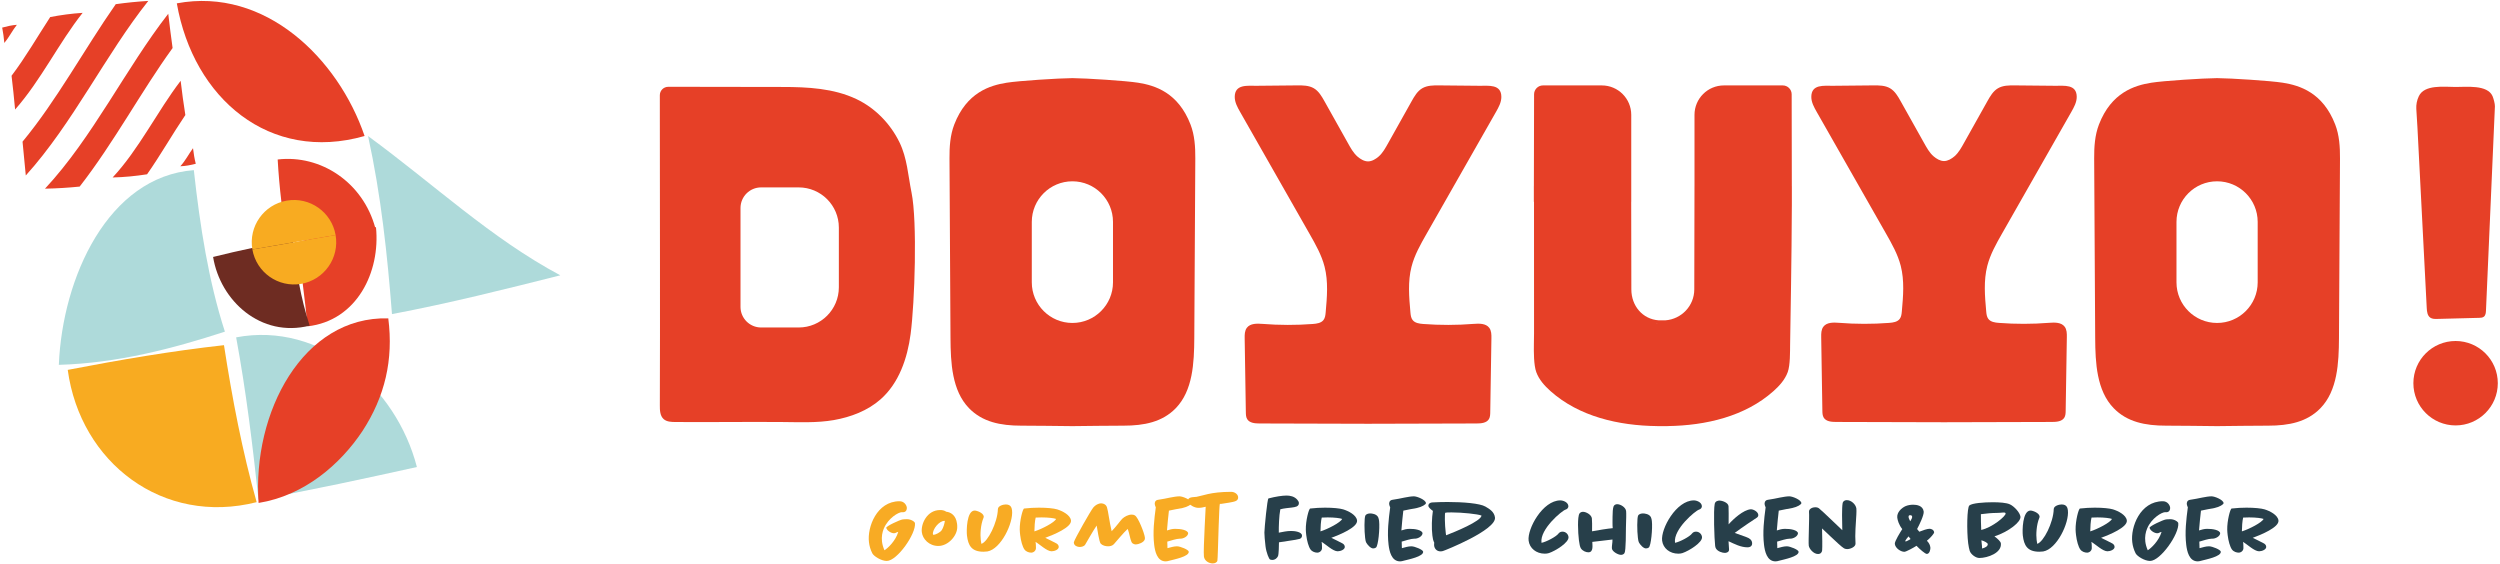 <svg width="886" height="200" viewBox="0 0 886 200" fill="none" xmlns="http://www.w3.org/2000/svg">
    <path d="M314.264 198.801C312.343 198.801 309.671 197.151 309.131 196.069C308.5 194.809 308.111 193.488 307.96 192.136C307.299 186.853 310.721 177.637 318.797 177.637C320.508 177.637 321.289 179.108 321.379 179.859C321.409 180.219 321.379 181.54 319.968 181.54C319.849 181.54 319.728 181.509 319.639 181.509C318.407 181.509 314.804 183.611 313.244 187.273C312.673 188.624 312.372 190.216 312.583 191.957C312.703 192.917 312.973 193.937 313.455 195.019C314.685 194.239 317.387 191.716 318.347 188.504C317.597 188.624 317.476 188.984 316.816 188.984C315.825 188.984 314.324 188.055 314.085 187.063C313.993 186.492 318.917 184.211 319.879 184.091C320.088 184.06 320.749 184 321.44 184C322.94 184 324.201 184.932 324.261 185.381C324.711 189.135 317.957 198.801 314.264 198.801Z" fill="#F8AB24"/>
    <path d="M334.739 184.601C332.847 184.541 330.446 187.604 330.626 189.285C330.656 189.375 330.656 189.525 330.806 189.525C331.676 189.525 333.238 188.624 333.718 187.933C334.318 187.064 334.77 185.472 334.859 184.601H334.739ZM332.548 193.488C329.275 193.488 326.963 191.025 326.694 188.595C326.332 185.772 328.464 180.759 333.178 180.759C333.687 180.759 334.559 180.789 335.37 181.36C336.87 181.509 338.822 182.559 339.182 185.652C339.242 186.013 339.242 186.403 339.242 186.823C339.272 189.825 336.06 193.488 332.548 193.488Z" fill="#F8AB24"/>
    <path d="M349.9 195.439C349.54 195.499 349.06 195.53 348.548 195.53C344.256 195.53 343.116 193.248 342.696 189.826C342.485 188.144 342.545 180.939 345.426 180.939C346.178 180.939 348.489 181.75 348.638 183.01C348.638 183.16 348.638 183.34 348.548 183.52C347.498 186.012 347.348 189.464 347.588 191.356C347.648 191.896 347.709 192.376 347.798 192.738C350.05 192.076 353.533 185.172 353.653 180.428C353.682 179.258 355.573 178.778 356.445 178.778C358.366 178.778 358.545 180.098 358.666 180.848C359.206 185.323 354.704 194.658 349.9 195.439Z" fill="#F8AB24"/>
    <path d="M369.144 183.37C368.422 183.37 367.704 183.401 367.042 183.43C366.742 184.601 366.592 186.882 366.592 188.324C369.204 187.513 373.766 185.142 374.277 183.91C373.556 183.641 371.666 183.37 369.144 183.37ZM370.434 190.606C371.576 191.205 373.197 191.896 374.397 192.586C374.728 192.768 375.148 193.126 375.209 193.697C375.358 194.749 373.706 195.378 372.686 195.378C371.005 195.378 368.484 192.888 366.982 192.046C367.162 192.708 367.102 193.637 367.133 193.938C367.282 195.26 366.172 195.858 365.482 195.858C364.761 195.858 363.709 195.589 363.078 194.749C362.389 193.817 361.789 191.686 361.548 189.614C361.458 188.985 361.428 188.354 361.398 187.724C361.338 184.601 362.449 180.278 362.96 180.218C364.792 180.008 366.592 179.918 368.213 179.918C371.005 179.918 373.468 180.158 374.637 180.518C376.498 181.089 379.321 182.501 379.561 184.45C379.832 186.882 373.377 189.525 370.434 190.606Z" fill="#F8AB24"/>
    <path d="M405.709 191.146C405.409 192.257 403.397 192.947 402.557 192.947C402.376 192.947 401.385 192.918 400.996 192.047C400.485 190.906 400.247 189.045 399.855 188.025L399.645 187.453C398.264 188.685 395.561 191.957 394.753 192.857C394.181 193.458 393.372 193.609 392.711 193.609C391.869 193.609 390.789 193.367 390.128 192.707C389.497 192.077 388.928 187.513 388.659 186.253C387.036 188.654 385.355 191.777 384.575 193.038C384.125 193.729 383.104 193.847 382.624 193.847C381.844 193.847 380.701 193.427 380.583 192.437V192.137C380.823 191.055 386.585 180.879 387.516 179.798C388.177 179.047 389.199 178.387 390.279 178.387C391.179 178.387 392.051 178.898 392.32 179.827C392.741 181.089 393.191 185.081 393.971 188.265C395.472 186.734 397.124 184.451 397.724 183.851C398.505 183.101 399.855 182.379 401.025 182.379C401.357 182.379 401.807 182.41 402.227 182.681C403.397 183.37 405.559 188.925 405.74 190.455C405.769 190.635 405.769 190.906 405.709 191.146Z" fill="#F8AB24"/>
    <path d="M419.069 180.038C417.479 180.368 415.857 180.578 414.267 180.969C414.056 182.501 413.756 185.893 413.576 187.993C414.507 187.694 415.408 187.424 416.459 187.424C418.409 187.393 420.931 187.844 421.081 188.985C420.991 190.154 419.34 190.905 418.409 190.905H418.109C417.028 190.905 414.777 191.626 413.667 191.956C413.667 192.046 413.696 192.106 413.696 192.197C413.756 192.646 413.696 193.848 413.756 194.268C414.836 193.998 415.977 193.608 417.119 193.608C418.289 193.608 421.2 194.808 421.292 195.498C421.501 197.24 415.977 198.29 414.417 198.712C414.028 198.83 413.547 198.952 413.127 198.952C410.004 198.952 409.313 195.229 409.043 193.097C408.503 188.624 409.043 184.121 409.613 179.798C409.463 179.438 409.283 179.078 409.253 178.686C409.192 178.237 409.313 177.277 410.424 177.126C411.925 176.916 413.365 176.616 414.656 176.345C415.887 176.106 417.119 175.896 418.019 175.896C419.129 175.896 422.192 177.126 422.283 178.297C422.311 178.748 420.901 179.649 419.069 180.038Z" fill="#F8AB24"/>
    <path d="M437.984 177.547C436.994 178.027 434.022 178.357 432.82 178.567C432.582 178.627 432.34 178.507 432.311 178.567C432.07 179.048 431.68 193.277 431.62 195.169C431.56 196.94 431.499 198.411 431.44 198.711C431.29 199.341 430.539 199.672 429.788 199.672C428.438 199.672 426.846 198.771 426.667 197.211C426.516 196.04 426.727 191.147 426.936 186.733C427.056 183.941 427.207 181.24 427.296 179.589C426.456 179.799 425.556 180.009 424.624 179.979C423.514 179.979 421.232 179.017 421.054 177.637C420.843 175.985 422.974 176.256 424.055 176.076C425.106 175.896 426.306 175.476 428.138 175.085C430.059 174.665 432.642 174.305 436.362 174.305C437.324 174.305 438.644 174.936 438.795 176.135C438.884 176.887 438.434 177.336 437.984 177.547Z" fill="#F8AB24"/>
    <path d="M460.65 190.966C460.139 191.146 458.369 191.446 456.627 191.687C455.426 191.867 454.135 192.046 453.265 192.196C453.265 193.127 453.205 196.4 452.934 197.059C452.695 197.66 451.974 198.44 450.894 198.44C450.653 198.44 450.383 198.38 450.113 198.291C449.753 198.142 448.793 195.979 448.491 193.548C448.251 191.626 448.101 189.554 448.101 188.744C448.131 187.063 449.122 176.736 449.543 176.646C452.065 175.986 454.465 175.624 455.966 175.624C457.138 175.624 458.729 175.895 459.75 177.096C460.05 177.456 460.289 177.816 460.321 178.176C460.41 178.898 459.959 179.287 459.539 179.498C458.638 179.888 456.807 179.948 455.847 180.099C455.126 180.188 454.437 180.308 453.745 180.488C453.295 182.8 453.175 186.672 453.205 188.775C454.615 188.504 456.057 188.174 457.587 188.174C458.729 188.174 461.281 188.443 461.43 189.735C461.49 190.366 461.099 190.786 460.65 190.966Z" fill="#273F4A"/>
    <path d="M470.527 183.37C469.806 183.37 469.086 183.401 468.424 183.43C468.126 184.601 467.975 186.882 467.975 188.324C470.587 187.513 475.15 185.142 475.66 183.91C474.939 183.641 473.05 183.37 470.527 183.37ZM471.816 190.606C472.959 191.205 474.579 191.896 475.779 192.586C476.111 192.768 476.531 193.126 476.591 193.697C476.74 194.749 475.09 195.378 474.068 195.378C472.388 195.378 469.867 192.888 468.364 192.046C468.546 192.708 468.484 193.637 468.515 193.938C468.666 195.26 467.554 195.858 466.864 195.858C466.143 195.858 465.092 195.589 464.462 194.749C463.772 193.817 463.172 191.686 462.931 189.614C462.842 188.985 462.811 188.354 462.782 187.724C462.72 184.601 463.832 180.278 464.342 180.218C466.174 180.008 467.975 179.918 469.596 179.918C472.388 179.918 474.85 180.158 476.02 180.518C477.882 181.089 480.703 182.501 480.943 184.45C481.214 186.882 474.76 189.525 471.816 190.606Z" fill="#273F4A"/>
    <path d="M487.64 194.058C487.399 194.238 487.068 194.359 486.65 194.359C485.719 194.359 484.578 193.007 484.188 192.287C483.978 191.867 483.858 191.176 483.798 190.575C483.498 188.234 483.467 183.46 483.887 182.71C484.188 182.14 485.028 181.959 485.599 181.959C486.2 181.959 487.851 182.14 488.42 183.311C488.6 183.671 488.691 184.18 488.751 184.631C489.051 187.243 488.451 193.518 487.64 194.058Z" fill="#273F4A"/>
    <path d="M502.14 180.038C500.55 180.368 498.928 180.578 497.338 180.969C497.127 182.501 496.827 185.893 496.647 187.993C497.578 187.694 498.479 187.424 499.53 187.424C501.48 187.393 504.002 187.844 504.152 188.985C504.062 190.154 502.411 190.905 501.48 190.905H501.18C500.099 190.905 497.848 191.626 496.738 191.956C496.738 192.046 496.766 192.106 496.766 192.197C496.827 192.646 496.766 193.848 496.827 194.268C497.907 193.998 499.048 193.608 500.19 193.608C501.36 193.608 504.271 194.808 504.363 195.498C504.572 197.24 499.048 198.29 497.488 198.712C497.099 198.83 496.616 198.952 496.198 198.952C493.075 198.952 492.384 195.229 492.114 193.097C491.574 188.624 492.114 184.121 492.684 179.798C492.534 179.438 492.354 179.078 492.324 178.686C492.263 178.237 492.384 177.277 493.494 177.126C494.996 176.916 496.436 176.616 497.727 176.345C498.958 176.106 500.19 175.896 501.09 175.896C502.2 175.896 505.263 177.126 505.354 178.297C505.382 178.748 503.972 179.649 502.14 180.038Z" fill="#273F4A"/>
    <path d="M514.45 181.599C513.188 181.599 512.378 181.63 512.198 181.719C511.987 181.84 511.987 185.742 512.378 188.894C512.408 189.164 512.468 189.466 512.498 189.704C515.5 188.564 524.956 184.691 525.047 182.71C523.726 182.17 518.142 181.599 514.45 181.599ZM511.358 195.288C511.116 195.348 510.816 195.408 510.547 195.408C509.075 195.408 508.384 194.328 508.264 193.398C508.235 193.036 508.235 192.676 508.296 192.316C507.904 191.596 507.724 190.636 507.635 189.795C507.306 187.243 507.424 183.491 507.815 181.059C507.035 180.519 506.284 179.767 506.223 179.378C506.134 178.687 506.644 178.116 507.664 178.056C509.375 177.966 511.176 177.906 512.978 177.906C518.532 177.906 524.476 178.387 526.427 179.528C527.839 180.338 529.579 181.388 529.82 183.4C530.362 187.814 511.987 195.139 511.358 195.288Z" fill="#273F4A"/>
    <path d="M548.944 196.009C548.494 196.16 547.983 196.22 547.472 196.22C544.442 196.22 542.07 194.299 541.74 191.597C541.228 187.424 546.723 177.336 552.998 177.336C553.987 177.336 555.668 177.967 555.819 179.257C555.91 180.039 555.338 180.459 554.828 180.609C553.507 180.999 545.671 187.575 546.303 192.287V192.376C547.923 192.077 551.586 190.185 552.367 189.044C552.696 188.624 553.208 188.413 553.747 188.413C554.828 188.413 555.759 189.225 555.879 190.305C556.12 192.228 551.286 195.229 548.944 196.009Z" fill="#273F4A"/>
    <path d="M576.233 186.823C576.204 188.114 576.262 195.17 575.722 196.01C575.424 196.49 574.912 196.64 574.461 196.64C573.472 196.64 571.46 195.53 571.28 194.479C571.16 193.788 571.4 192.798 571.43 192.107L571.46 191.206L564.316 192.047C564.316 193.187 564.826 195.74 562.905 195.74C562.064 195.74 560.862 195.259 560.262 194.328C559.962 193.878 559.722 192.767 559.572 191.507C559.212 188.595 559.001 183.1 559.782 181.959C560.113 181.51 560.622 181.388 561.044 181.388C562.122 181.388 564.016 182.411 564.165 183.731C564.256 184.3 564.256 186.672 564.226 188.294C566.296 187.903 569.748 187.334 571.549 187.183C571.43 186.283 571.49 183.911 571.49 183.13C571.49 181.69 571.581 180.158 571.849 179.468C572.092 178.838 572.75 178.687 573.141 178.687C574.342 178.687 576.144 179.798 576.293 181.119C576.384 181.87 576.324 184.212 576.233 186.823Z" fill="#273F4A"/>
    <path d="M584.311 194.058C584.069 194.238 583.739 194.359 583.32 194.359C582.389 194.359 581.248 193.007 580.859 192.287C580.648 191.867 580.528 191.176 580.468 190.575C580.168 188.234 580.137 183.46 580.557 182.71C580.859 182.14 581.699 181.959 582.269 181.959C582.871 181.959 584.521 182.14 585.091 183.311C585.271 183.671 585.361 184.18 585.421 184.631C585.721 187.243 585.121 193.518 584.311 194.058Z" fill="#273F4A"/>
    <path d="M596.259 196.009C595.808 196.16 595.297 196.22 594.787 196.22C591.756 196.22 589.384 194.299 589.055 191.597C588.543 187.424 594.036 177.336 600.312 177.336C601.301 177.336 602.983 177.967 603.133 179.257C603.224 180.039 602.652 180.459 602.143 180.609C600.821 180.999 592.985 187.575 593.617 192.287V192.376C595.237 192.077 598.9 190.185 599.681 189.044C600.011 188.624 600.523 188.413 601.061 188.413C602.143 188.413 603.073 189.225 603.193 190.305C603.433 192.228 598.6 195.229 596.259 196.009Z" fill="#273F4A"/>
    <path d="M622.618 183.461C621.956 183.881 617.604 186.762 614.783 188.865C616.164 189.405 617.575 189.825 618.956 190.366C619.916 190.725 620.818 191.267 620.938 192.317C621.088 193.458 620.336 193.969 619.315 193.969C616.944 193.969 614.723 192.798 612.591 191.807C612.68 192.947 612.74 194.327 612.771 194.659C612.862 195.71 611.811 195.949 611.3 195.949C610.459 195.949 608.75 195.469 608.118 194.358C607.968 194.149 607.907 193.787 607.848 193.458C607.548 191.057 607.218 180.729 607.699 178.567C607.907 177.517 609.019 177.395 609.439 177.395C610.07 177.395 612.442 177.997 612.591 179.378C612.651 179.858 612.651 183.611 612.62 185.833C614.182 184.031 617.875 180.639 620.487 180.489C621.388 180.458 623.007 181.33 623.128 182.41C623.19 182.83 623.007 183.221 622.618 183.461Z" fill="#273F4A"/>
    <path d="M635.196 180.038C633.605 180.368 631.984 180.578 630.393 180.969C630.183 182.501 629.883 185.893 629.703 187.993C630.633 187.694 631.535 187.424 632.585 187.424C634.535 187.393 637.057 187.844 637.208 188.985C637.117 190.154 635.467 190.905 634.535 190.905H634.236C633.155 190.905 630.904 191.626 629.793 191.956C629.793 192.046 629.823 192.106 629.823 192.197C629.883 192.646 629.823 193.848 629.883 194.268C630.963 193.998 632.104 193.608 633.245 193.608C634.416 193.608 637.327 194.808 637.419 195.498C637.628 197.24 632.104 198.29 630.544 198.712C630.153 198.83 629.672 198.952 629.252 198.952C626.131 198.952 625.44 195.229 625.169 193.097C624.629 188.624 625.169 184.121 625.74 179.798C625.589 179.438 625.409 179.078 625.38 178.686C625.319 178.237 625.44 177.277 626.551 177.126C628.052 176.916 629.492 176.616 630.783 176.345C632.013 176.106 633.245 175.896 634.145 175.896C635.256 175.896 638.319 177.126 638.409 178.297C638.437 178.748 637.028 179.649 635.196 180.038Z" fill="#273F4A"/>
    <path d="M657.894 182.29C657.714 185.742 657.354 189.165 657.593 192.647C657.654 193.849 655.671 194.599 654.711 194.599C654.411 194.599 653.931 194.569 653.481 194.298C652.701 193.849 650.63 191.897 648.587 189.975C647.627 189.074 646.695 188.174 645.735 187.273C645.826 190.155 645.855 193.969 645.766 195.049C645.706 195.71 645.255 196.341 644.294 196.341C642.674 196.341 641.142 194.418 641.022 193.367C640.842 191.866 641.293 183.431 641.113 181.449C640.991 180.249 642.493 179.767 643.303 179.767C643.605 179.767 644.143 179.798 644.625 180.129C645.015 180.398 647.357 182.591 649.667 184.813C650.809 185.893 651.95 187.003 652.91 187.903C652.821 184.842 652.73 179.889 653.03 178.327C653.181 177.546 653.871 177.247 654.502 177.247C656.122 177.247 657.683 178.778 657.894 180.189C657.954 180.669 657.923 181.449 657.894 182.29Z" fill="#273F4A"/>
    <path d="M676.987 184.722C676.987 184.722 678.487 182.71 677.047 182.591C675.607 182.5 676.987 184.722 676.987 184.722ZM676.387 190.096C676.387 190.096 674.946 191.716 675.276 191.867C675.607 192.016 677.107 191.026 677.107 191.026L676.387 190.096ZM682.902 191.627L682.962 191.716C683.651 192.438 684.012 193.096 684.131 194.059C684.191 194.508 683.922 196.31 682.871 196.31C682.271 196.31 680.35 194.628 679.208 193.428C678.367 193.998 675.515 195.559 674.915 195.559C673.595 195.559 671.703 194.268 671.523 192.767C671.402 191.867 673.535 188.504 674.164 187.514C672.994 186.043 672.514 184.451 672.394 183.46C672.183 181.568 673.924 179.978 675.396 179.347C676.207 179.018 677.166 178.867 678.007 178.867C679.268 178.867 681.49 179.168 681.76 181.299C681.91 182.531 680.17 186.103 679.419 187.483L680.199 188.444C681.43 187.963 682.991 187.394 683.831 187.394C684.402 187.394 685.334 187.724 685.452 188.624C685.512 189.074 684.163 190.606 682.902 191.627Z" fill="#273F4A"/>
    <path d="M702.206 191.476C702.235 192.107 702.327 192.857 702.416 193.547C702.446 193.848 702.446 194.148 702.446 194.388C703.467 194.148 704.547 193.607 704.458 192.797C704.396 192.407 703.318 191.777 702.206 191.476ZM707.699 181.78C705.988 181.78 703.978 181.96 702.026 182.229C701.996 183.461 702.086 186.343 702.146 187.813C706.079 186.943 710.943 182.86 710.792 181.96C710.702 181.36 709.38 181.78 707.699 181.78ZM706.83 190.095C707.999 190.936 709.022 191.927 709.11 192.556C709.5 195.949 704.396 197.751 701.484 197.751C700.164 197.751 698.454 196.429 698.064 195.229C697.854 194.539 697.672 193.607 697.522 192.527C696.982 188.144 697.102 179.828 697.943 179.137C698.934 178.297 703.107 177.996 706.23 177.996C708.51 177.996 711.122 178.147 712.383 178.777C713.884 179.499 715.866 181.659 716.046 183.101C716.286 184.961 711.874 188.444 706.83 190.095Z" fill="#273F4A"/>
    <path d="M724.092 195.439C723.731 195.499 723.251 195.53 722.74 195.53C718.448 195.53 717.307 193.248 716.887 189.826C716.677 188.144 716.737 180.939 719.619 180.939C720.369 180.939 722.68 181.75 722.831 183.01C722.831 183.16 722.831 183.34 722.74 183.52C721.691 186.012 721.54 189.464 721.78 191.356C721.84 191.896 721.901 192.376 721.989 192.738C724.241 192.076 727.725 185.172 727.844 180.428C727.875 179.258 729.765 178.778 730.636 178.778C732.557 178.778 732.737 180.098 732.857 180.848C733.397 185.323 728.895 194.658 724.092 195.439Z" fill="#273F4A"/>
    <path d="M743.336 183.37C742.613 183.37 741.895 183.401 741.233 183.43C740.935 184.601 740.784 186.882 740.784 188.324C743.396 187.513 747.959 185.142 748.469 183.91C747.748 183.641 745.859 183.37 743.336 183.37ZM744.625 190.606C745.768 191.205 747.388 191.896 748.588 192.586C748.919 192.768 749.339 193.126 749.4 193.697C749.549 194.749 747.899 195.378 746.877 195.378C745.197 195.378 742.675 192.888 741.173 192.046C741.355 192.708 741.293 193.637 741.324 193.938C741.475 195.26 740.363 195.858 739.673 195.858C738.952 195.858 737.901 195.589 737.271 194.749C736.581 193.817 735.981 191.686 735.74 189.614C735.651 188.985 735.62 188.354 735.591 187.724C735.529 184.601 736.641 180.278 737.151 180.218C738.983 180.008 740.784 179.918 742.405 179.918C745.197 179.918 747.659 180.158 748.829 180.518C750.691 181.089 753.512 182.501 753.752 184.45C754.023 186.882 747.569 189.525 744.625 190.606Z" fill="#273F4A"/>
    <path d="M761.98 198.801C760.058 198.801 757.386 197.151 756.845 196.069C756.216 194.809 755.826 193.488 755.676 192.136C755.014 186.853 758.437 177.637 766.513 177.637C768.222 177.637 769.005 179.108 769.094 179.859C769.124 180.219 769.094 181.54 767.684 181.54C767.562 181.54 767.442 181.509 767.354 181.509C766.121 181.509 762.518 183.611 760.958 187.273C760.389 188.624 760.088 190.216 760.298 191.957C760.417 192.917 760.688 193.937 761.169 195.019C762.4 194.239 765.102 191.716 766.062 188.504C765.312 188.624 765.192 188.984 764.53 188.984C763.541 188.984 762.04 188.055 761.8 187.063C761.709 186.492 766.632 184.211 767.593 184.091C767.804 184.06 768.464 184 769.154 184C770.656 184 771.917 184.932 771.977 185.381C772.426 189.135 765.672 198.801 761.98 198.801Z" fill="#273F4A"/>
    <path d="M784.825 180.038C783.235 180.368 781.613 180.578 780.023 180.969C779.812 182.501 779.512 185.893 779.332 187.993C780.263 187.694 781.164 187.424 782.215 187.424C784.164 187.393 786.687 187.844 786.837 188.985C786.747 190.154 785.096 190.905 784.164 190.905H783.865C782.784 190.905 780.533 191.626 779.423 191.956C779.423 192.046 779.452 192.106 779.452 192.197C779.512 192.646 779.452 193.848 779.512 194.268C780.592 193.998 781.733 193.608 782.875 193.608C784.045 193.608 786.956 194.808 787.048 195.498C787.257 197.24 781.733 198.29 780.173 198.712C779.784 198.83 779.301 198.952 778.881 198.952C775.76 198.952 775.069 195.229 774.799 193.097C774.259 188.624 774.799 184.121 775.369 179.798C775.219 179.438 775.039 179.078 775.009 178.686C774.948 178.237 775.069 177.277 776.18 177.126C777.681 176.916 779.121 176.616 780.412 176.345C781.643 176.106 782.875 175.896 783.775 175.896C784.885 175.896 787.948 177.126 788.039 178.297C788.067 178.748 786.657 179.649 784.825 180.038Z" fill="#273F4A"/>
    <path d="M797.075 183.37C796.352 183.37 795.634 183.401 794.972 183.43C794.674 184.601 794.523 186.882 794.523 188.324C797.135 187.513 801.698 185.142 802.208 183.91C801.488 183.641 799.598 183.37 797.075 183.37ZM798.364 190.606C799.507 191.205 801.127 191.896 802.327 192.586C802.658 192.768 803.079 193.126 803.139 193.697C803.288 194.749 801.638 195.378 800.616 195.378C798.936 195.378 796.415 192.888 794.912 192.046C795.094 192.708 795.032 193.637 795.063 193.938C795.214 195.26 794.102 195.858 793.412 195.858C792.691 195.858 791.64 195.589 791.01 194.749C790.32 193.817 789.72 191.686 789.479 189.614C789.39 188.985 789.359 188.354 789.33 187.724C789.268 184.601 790.38 180.278 790.89 180.218C792.722 180.008 794.523 179.918 796.144 179.918C798.936 179.918 801.398 180.158 802.568 180.518C804.43 181.089 807.251 182.501 807.491 184.45C807.762 186.882 801.308 189.525 798.364 190.606Z" fill="#273F4A"/>
    <path d="M68.402 52.516C66.872 54.604 65.668 57.032 63.9 58.927C65.792 58.856 67.611 58.496 69.38 58.043C68.914 56.249 68.634 54.396 68.402 52.516Z" fill="#E64027"/>
    <path d="M39.916 62.895C44.047 62.801 48.115 62.395 52.125 61.766C57.004 54.803 61.189 47.403 65.687 40.767C65.044 36.77 64.507 32.719 64.024 28.633C55.731 39.471 49.297 52.831 39.916 62.895Z" fill="#E64027"/>
    <path d="M15.946 66.865C20.075 66.791 24.171 66.535 28.233 66.125C40.45 50.443 50.071 32.323 61.167 17.022C60.612 12.999 60.105 8.946 59.629 4.871C44.547 24.246 32.892 48.686 15.946 66.865Z" fill="#E64027"/>
    <path d="M1.537 15.229C3.225 13.202 4.408 10.768 5.982 8.789C4.213 8.921 2.486 9.313 0.777 9.781C1.136 11.534 1.345 13.36 1.537 15.229Z" fill="#E64027"/>
    <path d="M7.988 50.205C8.399 54.164 8.778 58.16 9.14 62.189C25.854 43.686 37.427 19.317 52.556 0.328C48.692 0.554 44.848 0.946 41.023 1.477C29.819 17.52 20.154 35.516 7.988 50.205Z" fill="#E64027"/>
    <path d="M4.095 26.848C4.573 30.775 4.975 34.768 5.351 38.815C14.537 28.415 20.914 15.07 29.286 4.554C25.421 4.796 21.593 5.32 17.793 6.044C13.206 13.086 8.973 20.424 4.095 26.848Z" fill="#E64027"/>
    <path d="M79.702 117.54C61.251 123.534 41.691 128.699 20.851 129.302C22.11 98.374 38.272 62.621 68.694 60.296C70.894 80.246 73.907 99.607 79.702 117.54Z" fill="#AEDADA"/>
    <path d="M90.959 177.966C57.769 186.364 28.473 164.007 24.007 131.088C42.413 127.54 60.822 124.386 79.378 122.326C82.314 141.327 85.865 159.93 90.959 177.966Z" fill="#F8AB21"/>
    <path d="M147.747 165.512C129.443 169.554 110.791 173.636 91.607 177.048C89.543 157.87 87.225 138.667 83.689 119.559C113.666 113.87 140.463 137.208 147.747 165.512Z" fill="#AEDADA"/>
    <path d="M198.575 97.572C179.259 102.437 159.495 107.424 138.915 111.318C137.281 90.289 135.034 69.185 130.439 48.216C153.846 65.362 173.999 84.457 198.575 97.572Z" fill="#AEDADA"/>
    <path d="M62.664 1.185C68.579 34.96 95.611 57.788 129.209 48.199C119.881 20.795 93.997 -4.667 62.664 1.185Z" fill="#E64027"/>
    <path d="M137.607 112.828C107.415 111.983 89.361 146.169 91.642 178.245C107.911 175.604 120.613 164.557 128.483 152.723C136.402 140.531 139.489 127.549 137.607 112.828Z" fill="#E64027"/>
    <path d="M133.027 80.85C128.659 64.595 113.668 54.73 98.408 56.523C98.976 66.571 100.151 76.216 101.892 86.082C112.374 83.766 122.699 82.278 133.027 80.85Z" fill="#E64027"/>
    <path d="M133.248 80.513C134.86 96.393 126.483 113.649 109.003 115.65C107.969 105.471 106.841 95.526 104.88 85.963C114.199 83.423 123.609 81.283 133.248 80.513Z" fill="#E64027"/>
    <path d="M75.521 91.064C78.058 106.586 92.4 119.784 109.749 115.412C106.548 105.638 104.905 95.578 103.822 85.38C94.186 86.643 84.813 88.78 75.521 91.064Z" fill="#6E2C22"/>
    <path d="M89.441 88.408C90.855 96.552 98.605 102.008 106.749 100.593C114.893 99.179 120.349 91.429 118.935 83.285L89.441 88.408Z" fill="#F8AB21"/>
    <path d="M118.934 83.286C117.521 75.142 109.77 69.686 101.626 71.1C93.482 72.515 88.026 80.264 89.441 88.408L118.934 83.286Z" fill="#F8AB21"/>
    <path d="M590.997 114.628V114.613C591.038 114.609 591.081 114.608 591.122 114.601C591.079 114.612 591.038 114.618 590.997 114.628ZM587.309 114.688C587.174 114.658 587.039 114.636 586.903 114.601C587.037 114.621 587.175 114.622 587.309 114.642V114.688ZM635.023 66.018L634.967 33.425C634.967 31.684 633.555 30.272 631.814 30.272H610.959C605.198 30.272 600.53 34.942 600.53 40.701V66.018H600.525L600.453 102.564C600.453 108.377 595.923 113.104 590.217 113.526H587.809C582.102 113.104 578.149 108.377 578.149 102.564L578.098 71.526H578.115V40.701C578.115 34.942 573.445 30.272 567.686 30.272H546.83C545.089 30.272 543.677 31.684 543.677 33.425L543.606 66.018H543.595V71.526H543.653C543.643 88.692 543.635 106.425 543.663 118.072C543.667 119.382 543.627 120.693 543.61 122.002C543.571 124.669 543.546 129.384 544.461 131.889C545.43 134.545 547.385 136.725 549.495 138.606C559.622 147.636 573.637 150.857 587.309 151.006V151.012H587.715C588.005 151.014 588.295 151.022 588.583 151.022V151.012H589.441V151.022C589.73 151.022 590.019 151.014 590.31 151.012H590.997V151.004C604.579 150.812 618.473 147.574 628.53 138.606C630.641 136.725 632.594 134.545 633.565 131.889C634.479 129.384 634.378 124.669 634.417 122.002C634.543 113.165 634.975 90.84 635.027 73.18H635.034V66.018H635.023Z" fill="#E64027"/>
    <path d="M297.289 101.831C297.289 109.69 290.919 116.062 283.059 116.062H269.736C265.704 116.062 262.436 112.793 262.436 108.761V73.715C262.436 69.683 265.704 66.414 269.736 66.414H283.059C290.917 66.414 297.289 72.786 297.289 80.644V101.831ZM323.051 68.271C321.816 62.184 321.508 56.051 318.783 50.456C315.568 43.854 310.168 38.285 303.537 35.127C295.469 31.287 286.2 30.822 277.264 30.822C269.76 30.822 249.653 30.747 246.079 30.77L236.82 30.763C235.177 30.763 233.845 32.095 233.845 33.738L233.848 43.41C233.86 77.53 233.964 109.962 233.847 143.626C233.84 145.382 233.891 147.378 235.211 148.537C236.297 149.49 237.88 149.55 239.325 149.561C251.968 149.655 264.269 149.466 276.912 149.561C283.021 149.606 289.516 149.934 295.531 148.871C301.548 147.807 307.488 145.562 312.071 141.522C318.589 135.777 321.588 126.986 322.723 118.373C324.192 107.222 325.132 78.53 323.051 68.271Z" fill="#E64027"/>
    <path d="M394.446 100.066C394.446 108.013 388.004 114.456 380.057 114.456C372.11 114.456 365.668 108.013 365.668 100.066V78.644C365.668 70.697 372.11 64.254 380.057 64.254C388.004 64.254 394.446 70.697 394.446 78.644V100.066ZM421.912 44.105C417.522 32.76 409.304 30.272 403.377 29.321C399.056 28.629 384.902 27.725 380.057 27.689C375.212 27.725 361.058 28.629 356.737 29.321C350.812 30.272 342.592 32.76 338.202 44.105C336.724 47.926 336.473 52.076 336.498 56.172C336.629 77.477 336.728 98.56 336.857 119.866C336.91 128.564 337.358 138.418 343.417 144.661C348.178 149.566 354.606 150.856 361.953 150.856C367.958 150.856 374.008 150.969 380.057 151.022C386.106 150.969 392.156 150.856 398.161 150.856C405.508 150.856 411.936 149.566 416.697 144.661C422.756 138.418 423.204 128.564 423.257 119.866C423.386 98.56 423.485 77.477 423.616 56.172C423.64 52.076 423.39 47.926 421.912 44.105Z" fill="#E64027"/>
    <path d="M800.123 100.066C800.123 108.013 793.681 114.456 785.734 114.456C777.787 114.456 771.345 108.013 771.345 100.066V78.644C771.345 70.697 777.787 64.254 785.734 64.254C793.681 64.254 800.123 70.697 800.123 78.644V100.066ZM827.589 44.105C823.199 32.76 814.981 30.272 809.054 29.321C804.733 28.629 790.579 27.725 785.734 27.689C780.887 27.725 766.735 28.629 762.414 29.321C756.489 30.272 748.269 32.76 743.879 44.105C742.401 47.926 742.15 52.076 742.175 56.172C742.306 77.477 742.405 98.56 742.534 119.866C742.587 128.564 743.035 138.418 749.094 144.661C753.855 149.566 760.283 150.856 767.63 150.856C773.637 150.856 779.685 150.969 785.734 151.022C791.783 150.969 797.833 150.856 803.838 150.856C811.185 150.856 817.613 149.566 822.374 144.661C828.433 138.418 828.881 128.564 828.933 119.866C829.063 98.56 829.162 77.477 829.293 56.172C829.318 52.076 829.067 47.926 827.589 44.105Z" fill="#E64027"/>
    <path d="M505.535 82.934C513.742 68.526 521.949 54.12 530.154 39.712C531.106 38.042 532.085 36.274 532.081 34.351C532.07 29.736 527.542 30.436 524.35 30.403C519.574 30.357 514.798 30.31 510.022 30.263C507.971 30.242 505.803 30.253 504.035 31.293C502.315 32.306 501.262 34.13 500.285 35.871C497.534 40.782 494.785 45.691 492.034 50.6C491.039 52.374 490.061 54.227 488.513 55.546C487.566 56.354 486.218 57.199 484.835 57.2C483.453 57.199 482.106 56.354 481.159 55.546C479.611 54.227 478.633 52.374 477.638 50.6C474.887 45.691 472.137 40.782 469.386 35.871C468.41 34.13 467.357 32.306 465.637 31.293C463.869 30.253 461.701 30.242 459.65 30.263C454.873 30.31 450.097 30.357 445.321 30.403C442.13 30.436 437.601 29.736 437.591 34.351C437.589 36.274 438.566 38.042 439.517 39.712C447.723 54.12 455.93 68.526 464.135 82.934C466.243 86.632 468.373 90.387 469.43 94.511C470.779 99.774 470.303 105.311 469.817 110.723C469.733 111.658 469.627 112.647 469.059 113.394C468.222 114.494 466.681 114.711 465.303 114.816C459.366 115.268 453.394 115.26 447.458 114.788C445.463 114.631 443.099 114.572 441.889 116.166C441.105 117.2 441.091 118.604 441.113 119.902C441.251 128.634 441.39 137.367 441.527 146.1C441.541 146.936 441.566 147.819 442.001 148.534C442.838 149.916 444.746 150.075 446.362 150.078C459.514 150.115 472.179 150.15 484.835 150.186C497.494 150.15 510.157 150.115 523.31 150.078C524.926 150.075 526.833 149.916 527.671 148.534C528.105 147.819 528.131 146.936 528.145 146.1C528.283 137.367 528.422 128.634 528.559 119.902C528.581 118.604 528.567 117.2 527.782 116.166C526.573 114.572 524.207 114.631 522.214 114.788C516.278 115.26 510.305 115.268 504.369 114.816C502.99 114.711 501.449 114.494 500.613 113.394C500.043 112.647 499.939 111.658 499.855 110.723C499.37 105.311 498.891 99.774 500.242 94.511C501.298 90.387 503.429 86.632 505.535 82.934Z" fill="#E64027"/>
    <path d="M885.222 135.81C885.222 144.072 878.524 150.77 870.262 150.77C861.999 150.77 855.302 144.072 855.302 135.81C855.302 127.547 861.999 120.85 870.262 120.85C878.524 120.85 885.222 127.547 885.222 135.81ZM856.742 45.204C856.607 42.576 856.471 41.18 856.336 38.552C856.264 37.154 856.515 35.558 857.258 34.04C859.263 29.938 866.031 30.779 870.247 30.82C873.918 30.858 881.603 29.891 883.38 34.131C883.716 34.931 884.234 36.822 884.198 37.688C883.147 62.951 882.083 84.766 881.031 110.031C880.998 110.836 880.911 111.751 880.271 112.244C879.81 112.598 879.186 112.627 878.604 112.642C873.65 112.771 868.696 112.899 863.742 113.027C862.906 113.048 862.008 113.055 861.312 112.588C860.268 111.886 860.103 110.442 860.038 109.186C858.939 87.858 857.842 66.531 856.742 45.204Z" fill="#E64027"/>
    <path d="M709.568 82.696C717.737 68.353 725.906 54.012 734.076 39.669C735.022 38.007 735.996 36.247 735.993 34.333C735.984 29.739 731.474 30.436 728.297 30.403C723.544 30.356 718.789 30.309 714.034 30.263C711.992 30.243 709.834 30.252 708.076 31.288C706.362 32.297 705.314 34.112 704.341 35.847C701.602 40.733 698.865 45.62 696.126 50.508C695.137 52.273 694.162 54.119 692.622 55.432C691.678 56.236 690.338 57.079 688.962 57.079C687.585 57.079 686.245 56.236 685.301 55.432C683.761 54.119 682.786 52.273 681.797 50.508C679.058 45.62 676.32 40.733 673.582 35.847C672.61 34.112 671.561 32.297 669.848 31.288C668.089 30.252 665.932 30.243 663.889 30.263C659.134 30.309 654.38 30.356 649.625 30.403C646.448 30.436 641.941 29.739 641.93 34.333C641.926 36.247 642.901 38.007 643.848 39.669C652.017 54.012 660.186 68.353 668.356 82.696C670.453 86.379 672.574 90.116 673.625 94.22C674.968 99.461 674.494 104.972 674.01 110.36C673.926 111.291 673.822 112.276 673.256 113.019C672.424 114.113 670.889 114.331 669.517 114.433C663.606 114.885 657.661 114.876 651.753 114.408C649.766 114.249 647.413 114.193 646.209 115.779C645.428 116.807 645.414 118.205 645.436 119.496C645.573 128.191 645.71 136.883 645.849 145.577C645.862 146.409 645.888 147.287 646.32 148C647.153 149.375 649.052 149.533 650.661 149.539C663.754 149.573 676.362 149.608 688.962 149.643C701.562 149.608 714.169 149.573 727.262 149.539C728.872 149.533 730.769 149.375 731.604 148C732.036 147.287 732.061 146.409 732.074 145.577C732.212 136.883 732.35 128.191 732.488 119.496C732.508 118.205 732.496 116.807 731.714 115.779C730.51 114.193 728.156 114.249 726.172 114.408C720.262 114.876 714.317 114.885 708.406 114.433C707.034 114.331 705.501 114.113 704.666 113.019C704.101 112.276 703.997 111.291 703.913 110.36C703.429 104.972 702.954 99.461 704.297 94.22C705.35 90.116 707.47 86.379 709.568 82.696Z" fill="#E64027"/>
</svg>
